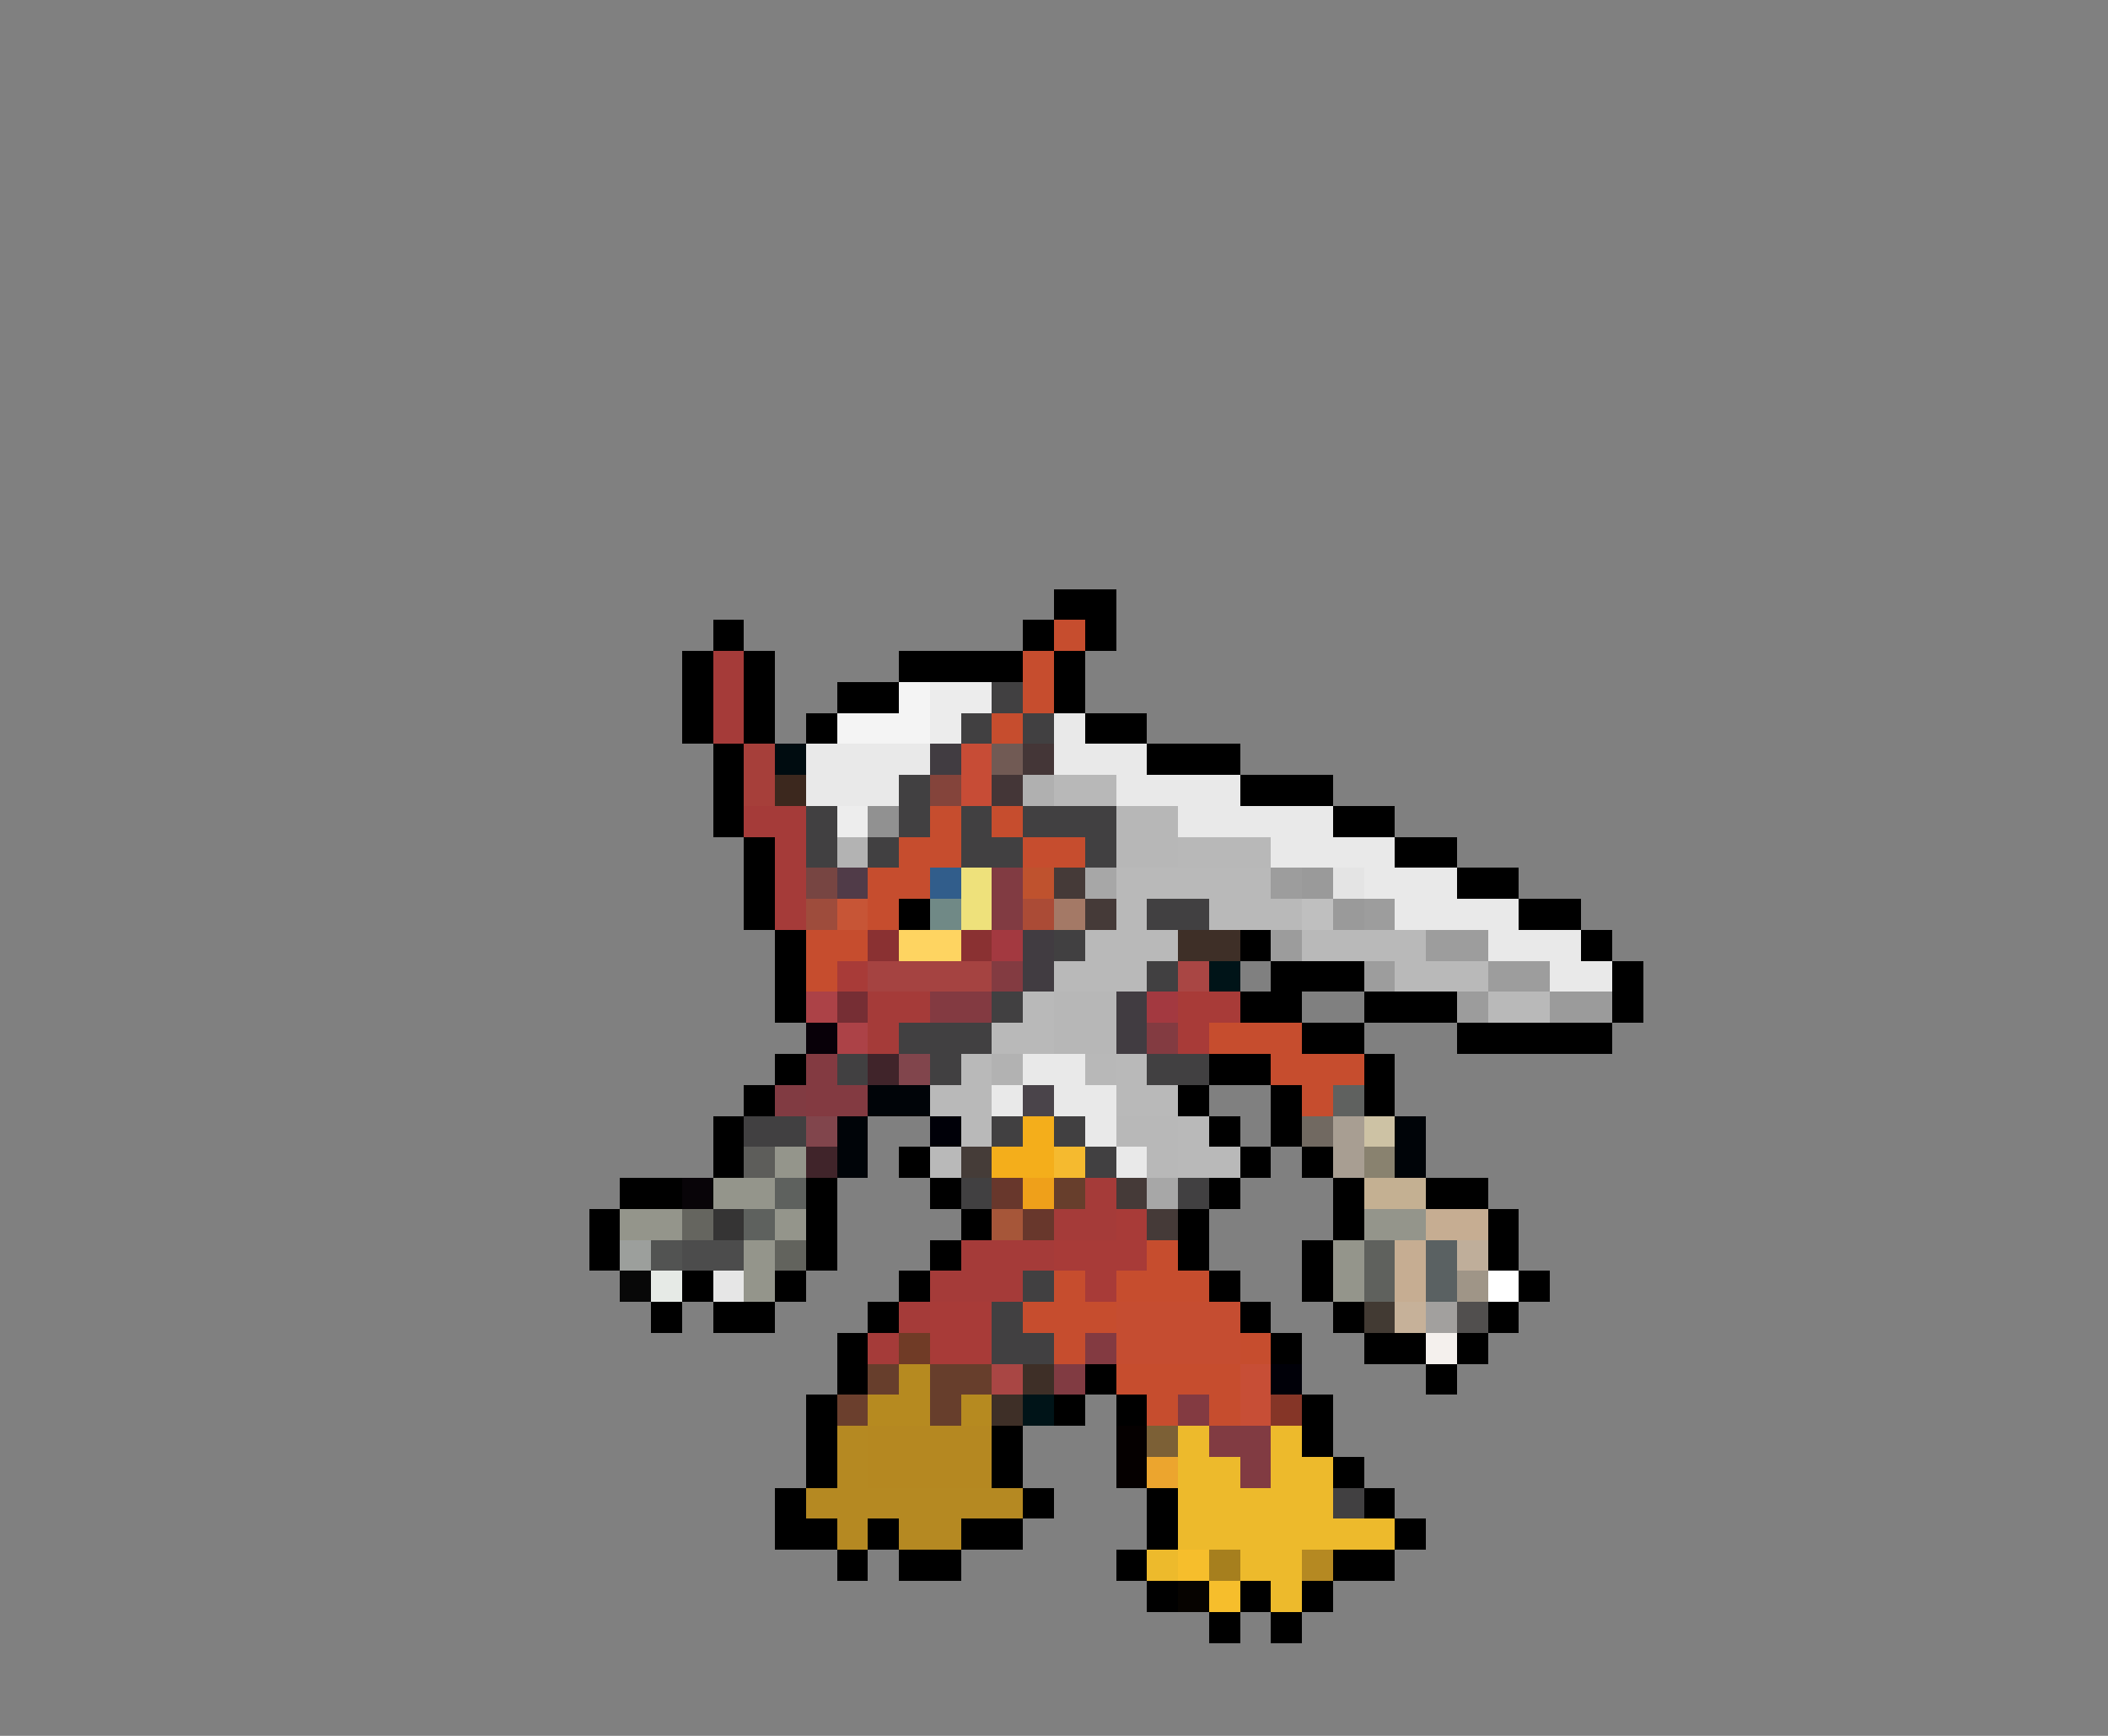 <svg xmlns="http://www.w3.org/2000/svg" viewBox="0 -0.5 68 56" shape-rendering="crispEdges">
<rect x="0" y="-0.5" width="68" height="56" fill="#808080" stroke="none"/>
<path stroke="#000000" d="M34 19h2M23 20h1M33 20h1M35 20h1M22 21h1M24 21h1M29 21h4M34 21h1M22 22h1M24 22h1M27 22h2M34 22h1M22 23h1M24 23h1M26 23h1M35 23h2M23 24h1M37 24h3M23 25h1M40 25h3M23 26h1M43 26h2M24 27h1M45 27h2M24 28h1M47 28h2M24 29h1M29 29h1M49 29h2M25 30h1M40 30h1M51 30h1M25 31h1M41 31h3M52 31h1M25 32h1M40 32h2M44 32h3M52 32h1M42 33h2M47 33h5M25 34h1M39 34h2M44 34h1M24 35h1M38 35h1M41 35h1M44 35h1M23 36h1M39 36h1M41 36h1M23 37h1M29 37h1M40 37h1M42 37h1M20 38h2M26 38h1M30 38h1M39 38h1M43 38h1M46 38h2M19 39h1M26 39h1M31 39h1M38 39h1M43 39h1M48 39h1M19 40h1M26 40h1M30 40h1M38 40h1M42 40h1M48 40h1M22 41h1M25 41h1M29 41h1M39 41h1M42 41h1M49 41h1M21 42h1M23 42h2M28 42h1M40 42h1M43 42h1M48 42h1M27 43h1M41 43h1M44 43h2M47 43h1M27 44h1M35 44h1M46 44h1M26 45h1M34 45h1M36 45h1M42 45h1M26 46h1M32 46h1M42 46h1M26 47h1M32 47h1M43 47h1M25 48h1M33 48h1M37 48h1M44 48h1M25 49h2M28 49h1M31 49h2M37 49h1M45 49h1M27 50h1M29 50h2M36 50h1M43 50h2M37 51h1M40 51h1M42 51h1M39 52h1M41 52h1" />
<path stroke="#c64d2e" d="M34 20h1M33 21h1M33 22h1M32 23h1M30 26h1M32 26h1M29 27h2M33 27h2M28 28h2M28 29h1M26 30h2M26 31h1M39 33h3M41 34h3M42 35h1M37 40h1M34 41h1M36 41h3M33 42h3M34 43h1M40 43h1M36 44h4M37 45h1M39 45h1" />
<path stroke="#a53b39" d="M23 21h1M23 22h1M23 23h1M24 26h2M25 27h1M25 28h1M25 29h1M28 32h2M28 33h1M35 38h1M34 39h2M31 40h3M30 41h3M29 42h1M28 43h1" />
<path stroke="#f4f4f4" d="M29 22h1M27 23h3" />
<path stroke="#ececec" d="M30 22h2M30 23h1" />
<path stroke="#414041" d="M32 22h1M31 23h1M33 23h1M29 25h1M26 26h1M29 26h1M31 26h1M33 26h3M26 27h1M28 27h1M31 27h2M35 27h1M37 29h2M34 30h1M37 31h1M32 32h1M29 33h3M27 34h1M30 34h1M37 34h2M24 36h2M32 36h1M34 36h1M35 37h1M31 38h1M38 38h1M33 41h1M32 42h1M32 43h2M43 48h1" />
<path stroke="#e9e9e9" d="M34 23h1M26 24h4M34 24h3M26 25h3M36 25h4M38 26h5M41 27h4M44 28h3M45 29h4M48 30h3M50 31h2M33 34h2M32 35h1M34 35h2M35 36h1M36 37h1" />
<path stroke="#a63f3a" d="M24 24h1M24 25h1" />
<path stroke="#000c10" d="M25 24h1" />
<path stroke="#413c41" d="M30 24h1M33 30h1M33 31h1M36 32h1M36 33h1" />
<path stroke="#c74c36" d="M31 24h1M31 25h1" />
<path stroke="#715a54" d="M32 24h1" />
<path stroke="#443637" d="M33 24h1M32 25h1" />
<path stroke="#3c281e" d="M25 25h1" />
<path stroke="#84443b" d="M30 25h1" />
<path stroke="#b0b0b0" d="M33 25h1" />
<path stroke="#b8b8b8" d="M34 25h2M38 27h3M35 34h1M36 36h2M37 37h1" />
<path stroke="#ededed" d="M27 26h1" />
<path stroke="#919191" d="M28 26h1" />
<path stroke="#b7b7b7" d="M36 26h2M36 27h2M34 32h2M34 33h2" />
<path stroke="#b3b3b3" d="M27 27h1" />
<path stroke="#774542" d="M26 28h1" />
<path stroke="#503b48" d="M27 28h1" />
<path stroke="#315d8b" d="M30 28h1" />
<path stroke="#eee17b" d="M31 28h1M31 29h1" />
<path stroke="#813b42" d="M32 28h1M32 29h1M25 35h1M34 44h1M39 46h2M40 47h1" />
<path stroke="#bf522e" d="M33 28h1" />
<path stroke="#453a38" d="M34 28h1M35 29h1M36 38h1M37 39h1" />
<path stroke="#a7a7a7" d="M35 28h1M37 38h1" />
<path stroke="#b9b9b9" d="M36 28h5M36 29h1M39 29h3M35 30h3M42 30h4M34 31h3M45 31h3M33 32h1M48 32h2M32 33h2M31 34h1M36 34h1M30 35h2M36 35h2M31 36h1M38 36h1M30 37h1M38 37h2" />
<path stroke="#9d9d9d" d="M41 28h1M44 29h1M46 30h2M44 31h1M48 31h2" />
<path stroke="#9a9a9a" d="M42 28h1M43 29h1" />
<path stroke="#e4e4e4" d="M43 28h1" />
<path stroke="#9e4c3c" d="M26 29h1" />
<path stroke="#c75536" d="M27 29h1" />
<path stroke="#708986" d="M30 29h1" />
<path stroke="#ab4b36" d="M33 29h1" />
<path stroke="#a47966" d="M34 29h1" />
<path stroke="#bfbfbf" d="M42 29h1" />
<path stroke="#8a3132" d="M28 30h1M31 30h1" />
<path stroke="#fed461" d="M29 30h2" />
<path stroke="#a33940" d="M32 30h1M37 32h1" />
<path stroke="#3e2f27" d="M38 30h2M33 44h1M32 45h1" />
<path stroke="#9c9c9c" d="M41 30h1M47 32h1" />
<path stroke="#a83b38" d="M27 31h1M38 32h2M38 33h1M36 39h1M34 40h3M35 41h1M30 42h2M30 43h2" />
<path stroke="#a54341" d="M28 31h4" />
<path stroke="#833b41" d="M32 31h1M37 33h1" />
<path stroke="#a94644" d="M38 31h1M32 44h1" />
<path stroke="#001418" d="M39 31h1M33 45h1" />
<path stroke="#ac4247" d="M26 32h1M27 33h1" />
<path stroke="#762e34" d="M27 32h1" />
<path stroke="#833a41" d="M30 32h2M26 34h1M26 35h2M35 43h1M38 45h1" />
<path stroke="#9b9b9b" d="M50 32h2" />
<path stroke="#080008" d="M26 33h1" />
<path stroke="#40242a" d="M28 34h1M26 37h1" />
<path stroke="#81454c" d="M29 34h1M26 36h1" />
<path stroke="#b2b2b2" d="M32 34h1" />
<path stroke="#000408" d="M28 35h2M27 36h1M45 36h1M27 37h1M45 37h1" />
<path stroke="#4a444a" d="M33 35h1" />
<path stroke="#5f615f" d="M43 35h1" />
<path stroke="#000008" d="M30 36h1M41 44h1" />
<path stroke="#f4ae1b" d="M33 36h1M32 37h2" />
<path stroke="#716961" d="M42 36h1" />
<path stroke="#a89e92" d="M43 36h1M43 37h1" />
<path stroke="#cdc2a4" d="M44 36h1" />
<path stroke="#5d5d5a" d="M24 37h1" />
<path stroke="#94958b" d="M25 37h1M23 38h2M20 39h2M25 39h1M44 39h2M24 40h1M43 40h1M24 41h1M43 41h1" />
<path stroke="#453c38" d="M31 37h1" />
<path stroke="#f5ba2f" d="M34 37h1" />
<path stroke="#89826f" d="M44 37h1" />
<path stroke="#080408" d="M22 38h1" />
<path stroke="#5e615e" d="M25 38h1M24 39h1" />
<path stroke="#68372c" d="M32 38h1M33 39h1" />
<path stroke="#efa01a" d="M33 38h1" />
<path stroke="#673e2c" d="M34 38h1M28 44h1M30 44h2M30 45h1" />
<path stroke="#c4b092" d="M44 38h2" />
<path stroke="#65655f" d="M22 39h1" />
<path stroke="#353434" d="M23 39h1" />
<path stroke="#a65639" d="M32 39h1" />
<path stroke="#c6ad92" d="M46 39h2M45 40h1M45 41h1" />
<path stroke="#9c9f9c" d="M20 40h1" />
<path stroke="#525352" d="M21 40h1" />
<path stroke="#4c4c4c" d="M22 40h2" />
<path stroke="#62635d" d="M25 40h1" />
<path stroke="#5f615d" d="M44 40h1M44 41h1" />
<path stroke="#5a6162" d="M46 40h1M46 41h1" />
<path stroke="#bfae9a" d="M47 40h1" />
<path stroke="#080808" d="M20 41h1" />
<path stroke="#e6eae6" d="M21 41h1" />
<path stroke="#e6e6e6" d="M23 41h1" />
<path stroke="#9f9587" d="M47 41h1" />
<path stroke="#ffffff" d="M48 41h1" />
<path stroke="#c54d31" d="M36 42h4M36 43h4" />
<path stroke="#423a33" d="M44 42h1" />
<path stroke="#c6b199" d="M45 42h1" />
<path stroke="#a2a09e" d="M46 42h1" />
<path stroke="#514f4e" d="M47 42h1" />
<path stroke="#703b26" d="M29 43h1" />
<path stroke="#f4f0ed" d="M46 43h1" />
<path stroke="#b68a20" d="M29 44h1M28 45h2M31 45h1" />
<path stroke="#c74e36" d="M40 44h1M40 45h1" />
<path stroke="#6b3f2d" d="M27 45h1" />
<path stroke="#853527" d="M41 45h1" />
<path stroke="#b58922" d="M27 46h1M27 47h1M26 48h7M27 49h1M29 49h2M42 50h1" />
<path stroke="#b58821" d="M28 46h4M28 47h4" />
<path stroke="#050000" d="M36 46h1M36 47h1" />
<path stroke="#7c6036" d="M37 46h1" />
<path stroke="#edba2c" d="M38 46h1M41 46h1M38 47h2M41 47h2M38 48h5M38 49h7M37 50h1M40 50h2M41 51h1" />
<path stroke="#eca52e" d="M37 47h1" />
<path stroke="#f6be2c" d="M38 50h1M39 51h1" />
<path stroke="#a67f1e" d="M39 50h1" />
<path stroke="#060300" d="M38 51h1" />
</svg>